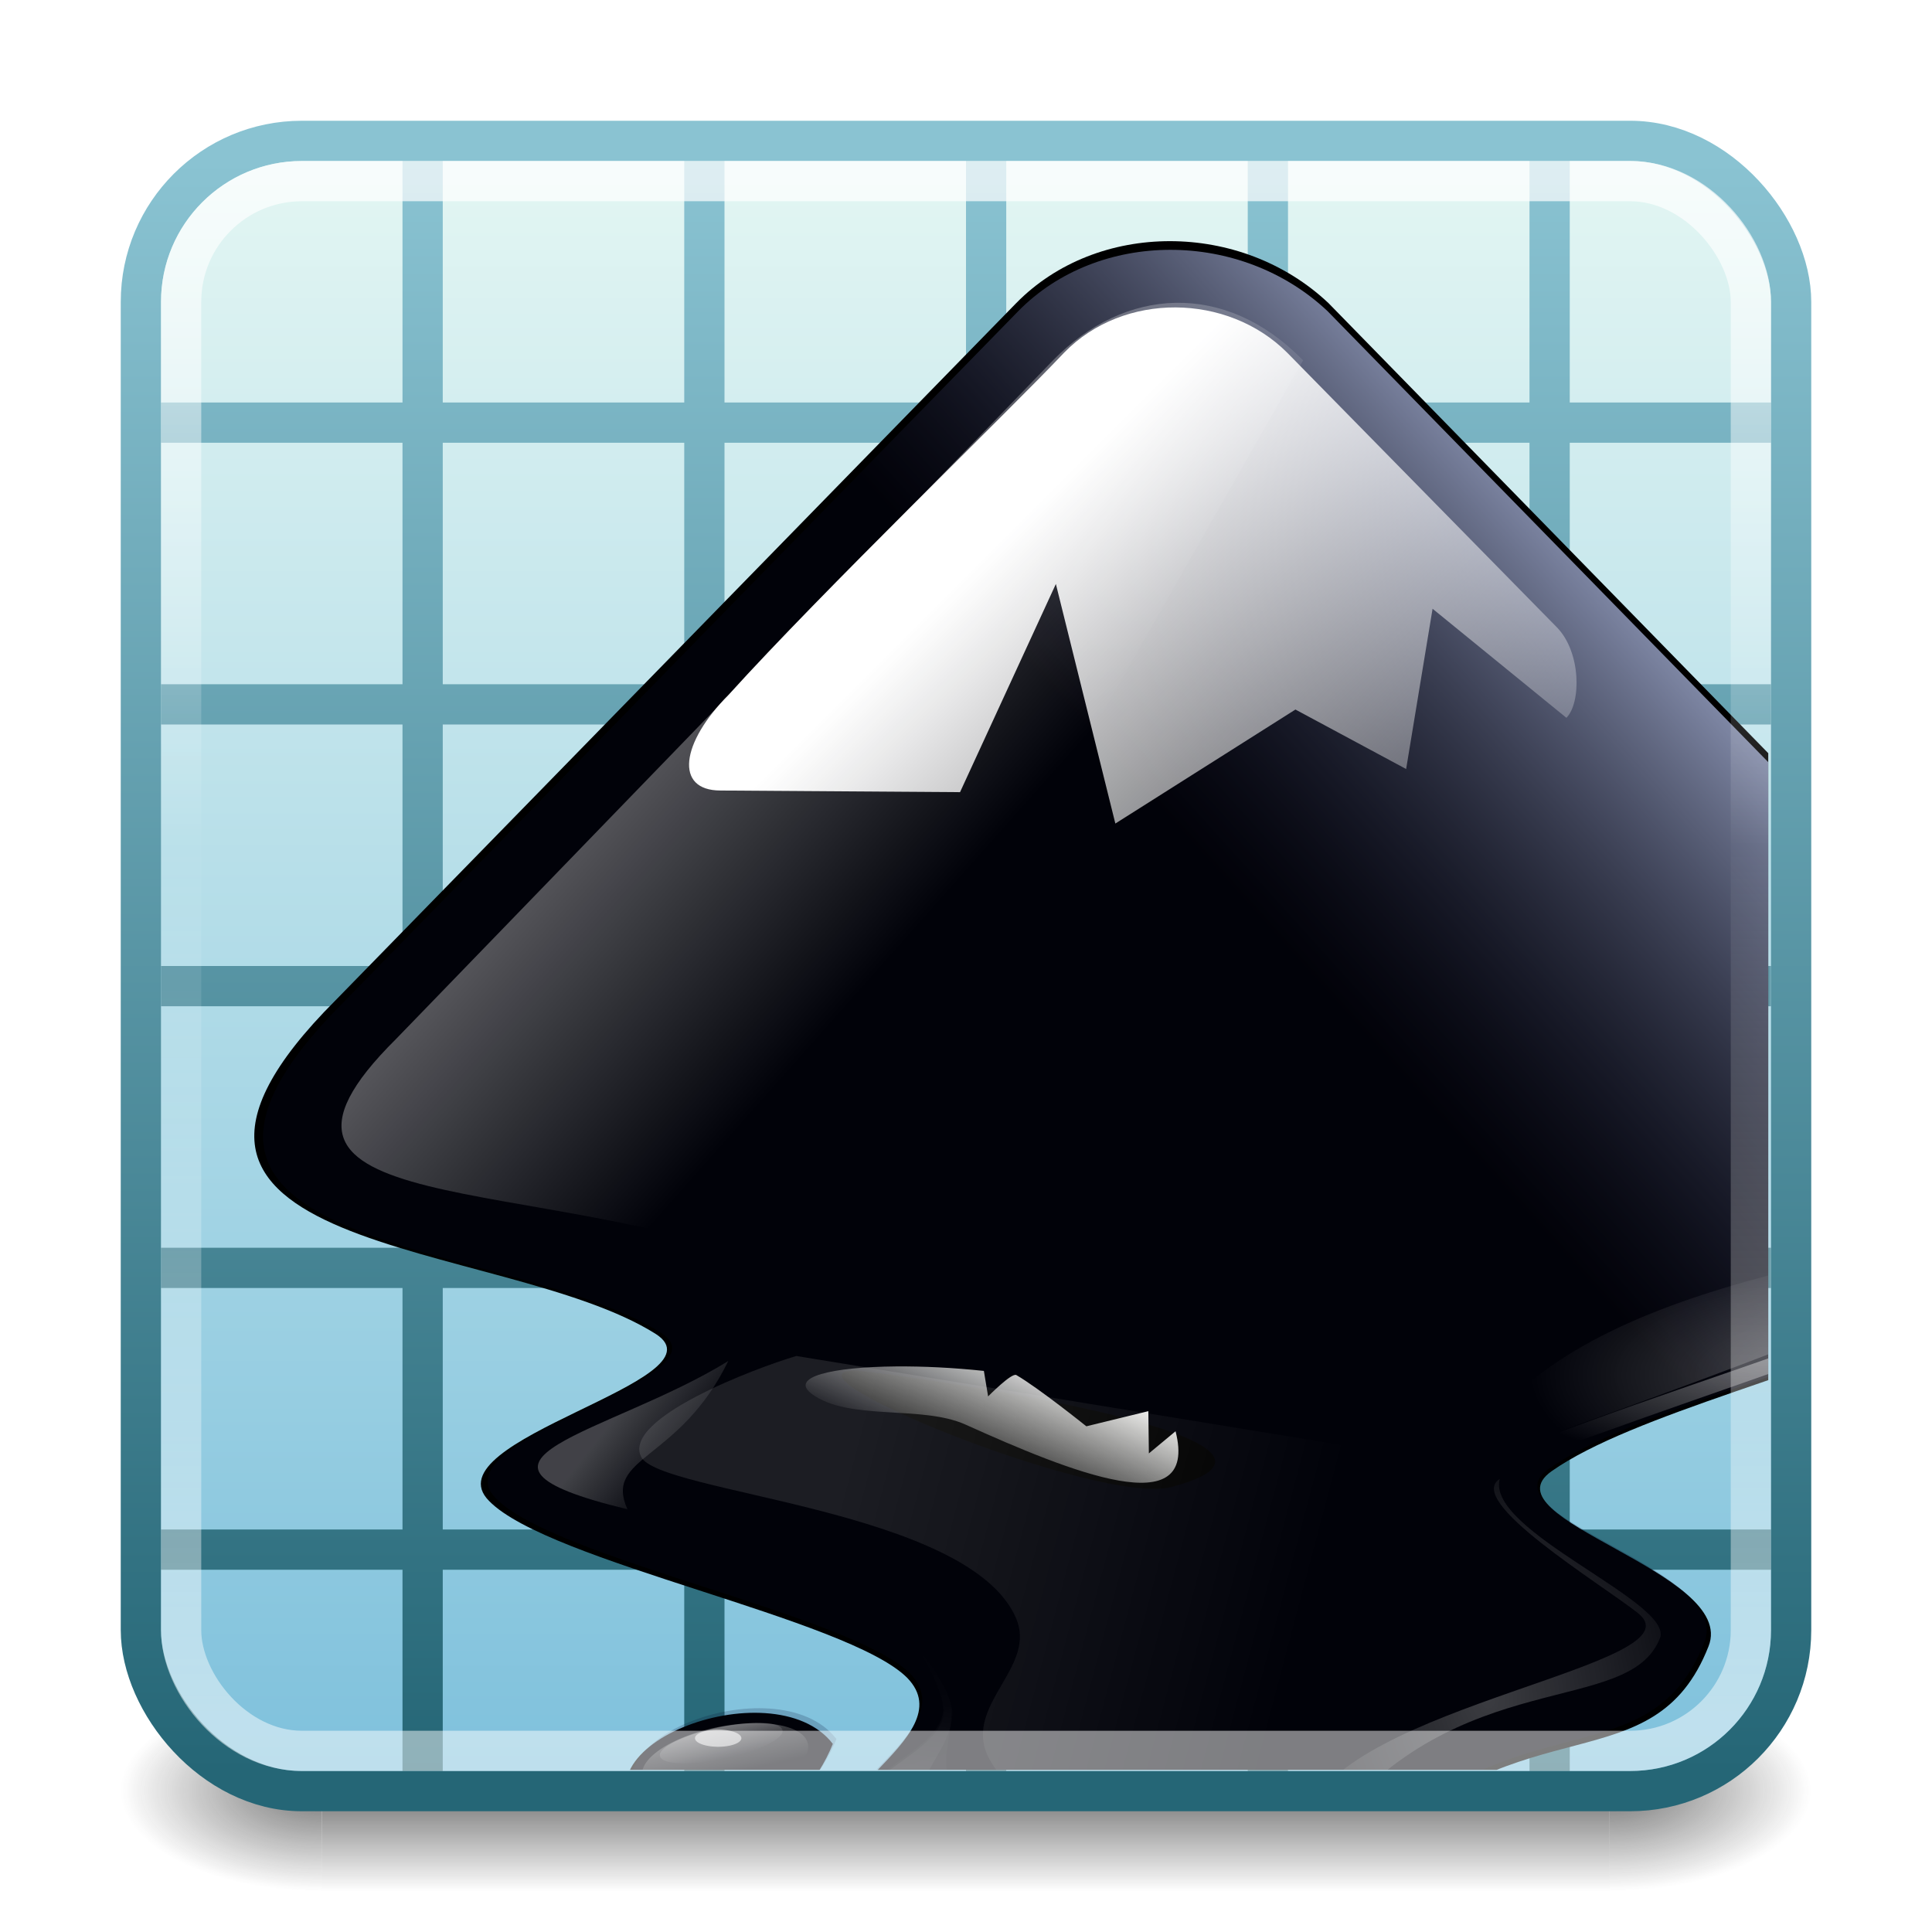 <?xml version="1.0" encoding="UTF-8" standalone="no"?>
<svg
   xmlns:dc="http://purl.org/dc/elements/1.1/"
   xmlns:cc="http://creativecommons.org/ns#"
   xmlns:rdf="http://www.w3.org/1999/02/22-rdf-syntax-ns#"
   xmlns:svg="http://www.w3.org/2000/svg"
   xmlns="http://www.w3.org/2000/svg"
   xmlns:xlink="http://www.w3.org/1999/xlink"
   xmlns:sodipodi="http://sodipodi.sourceforge.net/DTD/sodipodi-0.dtd"
   xmlns:inkscape="http://www.inkscape.org/namespaces/inkscape"
   viewBox="0 0 48 48"
   id="svg2"
   version="1.1"
   inkscape:version="0.91 r13725"
   width="100%"
   height="100%"
   sodipodi:docname="inkscape.svg">
  <sodipodi:namedview
     pagecolor="#ffffff"
     bordercolor="#666666"
     borderopacity="1"
     objecttolerance="10"
     gridtolerance="10"
     guidetolerance="10"
     inkscape:pageopacity="0"
     inkscape:pageshadow="2"
     inkscape:window-width="1366"
     inkscape:window-height="704"
     id="namedview49"
     showgrid="true"
     inkscape:zoom="8.3333335"
     inkscape:cx="25.542987"
     inkscape:cy="25.679112"
     inkscape:window-x="0"
     inkscape:window-y="27"
     inkscape:window-maximized="1"
     inkscape:current-layer="svg2">
    <inkscape:grid
       type="xygrid"
       id="grid3259" />
  </sodipodi:namedview>
  <defs
     id="defs4">
    <linearGradient
       inkscape:collect="always"
       id="linearGradient3132">
      <stop
         style="stop-color:#8ac3d2;stop-opacity:1"
         offset="0"
         id="stop3134" />
      <stop
         style="stop-color:#256676;stop-opacity:1"
         offset="1"
         id="stop3136" />
    </linearGradient>
    <linearGradient
       id="linearGradient3881">
      <stop
         style="stop-color:#8ac3d2;stop-opacity:1;"
         offset="0"
         id="stop3883" />
      <stop
         style="stop-color:#256676;stop-opacity:1;"
         offset="1"
         id="stop3885" />
    </linearGradient>
    <linearGradient
       id="linearGradient3873">
      <stop
         style="stop-color:#7fc1dc;stop-opacity:1;"
         offset="0"
         id="stop3875" />
      <stop
         style="stop-color:#e3f6f3;stop-opacity:1;"
         offset="1"
         id="stop3877" />
    </linearGradient>
    <linearGradient
       id="linearGradient4050-7">
      <stop
         id="stop4052-6"
         offset="0"
         style="stop-color:#ffffff;stop-opacity:0.71" />
      <stop
         style="stop-color:#ffffff;stop-opacity:0.027;"
         offset="0.429"
         id="stop4245" />
      <stop
         id="stop4054-0"
         offset="1"
         style="stop-color:#ffffff;stop-opacity:0.492" />
    </linearGradient>
    <linearGradient
       inkscape:collect="always"
       xlink:href="#linearGradient4050-7"
       id="linearGradient3425"
       gradientUnits="userSpaceOnUse"
       gradientTransform="matrix(0.999,0,0,1.035,-0.829,0.591)"
       x1="13.623"
       y1="3.836"
       x2="13.623"
       y2="40.857" />
    <filter
       color-interpolation-filters="sRGB"
       id="filter5845-5">
      <feGaussianBlur
         inkscape:collect="always"
         stdDeviation="1.241"
         id="feGaussianBlur5847-5" />
    </filter>
    <linearGradient
       id="linearGradient5805-9">
      <stop
         offset="0"
         style="stop-color:#ffffff;stop-opacity:1"
         id="stop5807-4" />
      <stop
         offset="1"
         style="stop-color:#ffffff;stop-opacity:0"
         id="stop5809-9" />
    </linearGradient>
    <linearGradient
       id="linearGradient5793-9">
      <stop
         offset="0"
         style="stop-color:#eeeeec;stop-opacity:1"
         id="stop5795-5" />
      <stop
         offset="1"
         style="stop-color:#eeeeec;stop-opacity:0"
         id="stop5797-4" />
    </linearGradient>
    <filter
       color-interpolation-filters="sRGB"
       id="filter5983-8"
       x="-0.083"
       width="1.165"
       y="-0.122"
       height="1.245">
      <feGaussianBlur
         inkscape:collect="always"
         stdDeviation="3.687"
         id="feGaussianBlur5985-3" />
    </filter>
    <linearGradient
       id="linearGradient5899-9">
      <stop
         offset="0"
         style="stop-color:#ffffff;stop-opacity:1"
         id="stop5901-9" />
      <stop
         offset="1"
         style="stop-color:#ffffff;stop-opacity:0"
         id="stop5903-3" />
    </linearGradient>
    <filter
       color-interpolation-filters="sRGB"
       id="filter8906-3"
       x="-0.085"
       width="1.171"
       y="-0.278"
       height="1.556">
      <feGaussianBlur
         inkscape:collect="always"
         stdDeviation="0.565"
         id="feGaussianBlur8908-7" />
    </filter>
    <linearGradient
       id="linearGradient8866-0">
      <stop
         offset="0"
         style="stop-color:#ffffff;stop-opacity:1"
         id="stop8868-3" />
      <stop
         offset="1"
         style="stop-color:#ffffff;stop-opacity:0"
         id="stop8870-0" />
    </linearGradient>
    <filter
       color-interpolation-filters="sRGB"
       id="filter8764-9"
       x="-0.074"
       width="1.149"
       y="-0.175"
       height="1.351">
      <feGaussianBlur
         inkscape:collect="always"
         stdDeviation="2.12"
         id="feGaussianBlur8766-2" />
    </filter>
    <linearGradient
       id="linearGradient8738-4">
      <stop
         offset="0"
         style="stop-color:#ffffff;stop-opacity:1"
         id="stop8740-8" />
      <stop
         offset="1"
         style="stop-color:#ffffff;stop-opacity:0"
         id="stop8742-4" />
    </linearGradient>
    <filter
       color-interpolation-filters="sRGB"
       id="filter8732-3"
       x="-0.078"
       width="1.156"
       y="-0.114"
       height="1.228">
      <feGaussianBlur
         inkscape:collect="always"
         stdDeviation="1.958"
         id="feGaussianBlur8734-5" />
    </filter>
    <linearGradient
       id="linearGradient8568-7">
      <stop
         offset="0"
         style="stop-color:#ffffff;stop-opacity:1"
         id="stop8570-9" />
      <stop
         offset="1"
         style="stop-color:#ffffff;stop-opacity:0"
         id="stop8572-1" />
    </linearGradient>
    <linearGradient
       gradientUnits="userSpaceOnUse"
       id="WhiteTransparent-3">
      <stop
         offset="0"
         style="stop-color:#ffffff;stop-opacity:1"
         id="stop7606-1" />
      <stop
         offset="1"
         style="stop-color:#ffffff;stop-opacity:0"
         id="stop7608-8" />
    </linearGradient>
    <filter
       color-interpolation-filters="sRGB"
       id="filter8490-0">
      <feGaussianBlur
         inkscape:collect="always"
         stdDeviation="2.416"
         id="feGaussianBlur8492-5" />
    </filter>
    <clipPath
       id="clipPath9086-1">
      <use
         xlink:href="#outline1"
         height="300"
         width="400"
         y="0"
         x="0"
         style="opacity:0.25;fill:#ffffff;fill-opacity:1"
         id="use9088-0"
         transform="translate(1.0095461e-6,0)" />
    </clipPath>
    <linearGradient
       gradientUnits="userSpaceOnUse"
       id="linearGradient5785-8">
      <stop
         offset="0"
         style="stop-color:#c0cdf9;stop-opacity:1"
         id="stop5787-7" />
      <stop
         offset="1"
         style="stop-color:#07092d;stop-opacity:0.288"
         id="stop5789-3" />
    </linearGradient>
    <clipPath
       id="clipoutline1">
      <path
         id="outline1"
         d="M 54.1,12.5 12.9,54.7 C -2.7,70.3 23,69 32.3,74.9 36.6,77.7 18.5,81.3 22.2,85 c 3.6,3.7 21.7,7.1 25.3,10.7 3.6,3.7 -7.3,7.6 -3.7,11.3 3.5,3.7 11.9,0.2 13.4,8.6 1.1,6.2 15.4,3.1 21.8,-2.2 4,-3.4 -6.9,-3.4 -3.3,-7.1 9,-9.1 17,-4.1 20.3,-12.5 1.8,-4.5 -13.6,-7.7 -9.5,-10.6 9.8,-6.9 45.8,-10.4 29.2,-27 L 73,12.5 c -5.3,-5 -14,-5 -18.9,0 z m -9.9,64.7 c 0.9,0 30.8,4 19.3,7.1 -4.4,1.2 -24.6,-7.1 -19.3,-7.1 z m 57.2,16.6 c 0,2.1 16.3,3.3 15.4,-0.5 -1.3,-6.4 -13.6,-5.9 -15.4,0.5 z m -69.5,11.1 c 3.7,3.2 9.3,-0.7 11.1,-5.2 -3.6,-4.7 -16.9,0.3 -11.1,5.2 z m 67.5,-6.7 c -4.6,4.2 0.8,8.6 5.3,5.7 1.2,-0.8 -0.1,-4.7 -5.3,-5.7 z" />
    </clipPath>
    <linearGradient
       inkscape:collect="always"
       xlink:href="#linearGradient5785-8"
       id="linearGradient3558"
       gradientUnits="userSpaceOnUse"
       x1="82.119"
       y1="20"
       x2="60"
       y2="40" />
    <linearGradient
       inkscape:collect="always"
       xlink:href="#WhiteTransparent-3"
       id="linearGradient3562"
       gradientUnits="userSpaceOnUse"
       gradientTransform="matrix(0.994,0,0,0.994,81.305,-24.564)"
       x1="60"
       y1="20"
       x2="90"
       y2="50" />
    <radialGradient
       inkscape:collect="always"
       xlink:href="#linearGradient8568-7"
       id="radialGradient3564"
       gradientUnits="userSpaceOnUse"
       gradientTransform="matrix(0.827,0,0,0.553,29.907,-49.976)"
       cx="116.31"
       cy="250.897"
       fx="116.31"
       fy="250.897"
       r="30.6" />
    <radialGradient
       inkscape:collect="always"
       xlink:href="#linearGradient8568-7"
       id="radialGradient3566"
       gradientUnits="userSpaceOnUse"
       gradientTransform="matrix(2.003,0,0,1.341,-132.875,-95.166)"
       cx="132.444"
       cy="251.994"
       fx="132.444"
       fy="251.994"
       r="30.6" />
    <radialGradient
       inkscape:collect="always"
       xlink:href="#linearGradient8738-4"
       id="radialGradient3568"
       gradientUnits="userSpaceOnUse"
       gradientTransform="matrix(0.526,0,0,0.223,69.653,12.807)"
       cx="210.25"
       cy="168.5"
       fx="210.25"
       fy="168.5"
       r="34.25" />
    <radialGradient
       inkscape:collect="always"
       xlink:href="#linearGradient8738-4"
       id="radialGradient3570"
       gradientUnits="userSpaceOnUse"
       gradientTransform="matrix(1,0,0,0.423,0,97.164)"
       cx="217.5"
       cy="182.082"
       fx="217.5"
       fy="182.082"
       r="34.25" />
    <linearGradient
       inkscape:collect="always"
       xlink:href="#linearGradient8866-0"
       id="linearGradient3580"
       gradientUnits="userSpaceOnUse"
       x1="231.625"
       y1="195.188"
       x2="231.75"
       y2="201.5" />
    <linearGradient
       inkscape:collect="always"
       xlink:href="#linearGradient8866-0"
       id="linearGradient3582"
       gradientUnits="userSpaceOnUse"
       x1="231.376"
       y1="195.621"
       x2="231.376"
       y2="200.071" />
    <linearGradient
       inkscape:collect="always"
       xlink:href="#linearGradient5899-9"
       id="linearGradient3584"
       gradientUnits="userSpaceOnUse"
       x1="95.5"
       y1="208.164"
       x2="153.5"
       y2="223.5" />
    <linearGradient
       inkscape:collect="always"
       xlink:href="#linearGradient5793-9"
       id="linearGradient3586"
       gradientUnits="userSpaceOnUse"
       gradientTransform="matrix(0.88,0,0,0.88,86.45,-15.39)"
       x1="57.225"
       y1="76.246"
       x2="53.632"
       y2="84.48" />
    <radialGradient
       inkscape:collect="always"
       xlink:href="#linearGradient5805-9"
       id="radialGradient3588"
       gradientUnits="userSpaceOnUse"
       gradientTransform="matrix(1.352,0,0,1.718,-63.706,-153.956)"
       cx="181.227"
       cy="214.551"
       fx="181.227"
       fy="214.551"
       r="22.466" />
    <linearGradient
       inkscape:collect="always"
       xlink:href="#WhiteTransparent-3"
       id="linearGradient3590"
       gradientUnits="userSpaceOnUse"
       gradientTransform="matrix(0.49,0,0,0.49,75.341,-34.227)"
       x1="73.712"
       y1="180.476"
       x2="82.754"
       y2="187.66" />
    <clipPath
       clipPathUnits="userSpaceOnUse"
       id="clipPath4117">
      <rect
         rx="7.086"
         ry="7.086"
         y="-20.668"
         x="83.553"
         height="96.764"
         width="96.764"
         id="rect4119"
         style="color:black;fill:black;fill-opacity:1;fill-rule:nonzero;stroke:none;stroke-width:1;marker:none;visibility:visible;display:inline;overflow:visible;enable-background:accumulate" />
    </clipPath>
    <linearGradient
       inkscape:collect="always"
       xlink:href="#linearGradient3873"
       id="linearGradient3879"
       x1="14"
       y1="44"
       x2="14"
       y2="4"
       gradientUnits="userSpaceOnUse" />
    <linearGradient
       inkscape:collect="always"
       xlink:href="#linearGradient3881"
       id="linearGradient3887"
       x1="23"
       y1="4"
       x2="23"
       y2="44"
       gradientUnits="userSpaceOnUse" />
    <linearGradient
       inkscape:collect="always"
       xlink:href="#WhiteTransparent-3"
       id="linearGradient3889"
       gradientUnits="userSpaceOnUse"
       gradientTransform="matrix(1.003,0,0,1.003,80.918,-24.945)"
       x1="24.333"
       y1="33.204"
       x2="46.038"
       y2="52.497" />
    <linearGradient
       inkscape:collect="always"
       xlink:href="#linearGradient3132"
       id="linearGradient3138"
       x1="11"
       y1="4"
       x2="11"
       y2="44"
       gradientUnits="userSpaceOnUse" />
    <radialGradient
       gradientTransform="matrix(1.813,0,0,1.4,29.418,-17.4)"
       gradientUnits="userSpaceOnUse"
       xlink:href="#linearGradient3688-166-749-2-324"
       id="radialGradient3013-896"
       fy="43.5"
       fx="4.993"
       r="2.5"
       cy="43.5"
       cx="4.993" />
    <linearGradient
       id="linearGradient3688-166-749-2-324">
      <stop
         offset="0"
         style="stop-color:#181818;stop-opacity:1"
         id="stop3216" />
      <stop
         offset="1"
         style="stop-color:#181818;stop-opacity:0"
         id="stop3218" />
    </linearGradient>
    <radialGradient
       gradientTransform="matrix(1.813,0,0,1.4,-18.582,-104.4)"
       gradientUnits="userSpaceOnUse"
       xlink:href="#linearGradient3688-166-749-2-324"
       id="radialGradient3015-826"
       fy="43.5"
       fx="4.993"
       r="2.5"
       cy="43.5"
       cx="4.993" />
    <linearGradient
       gradientUnits="userSpaceOnUse"
       xlink:href="#linearGradient3702-501-757-6-946"
       id="linearGradient4360"
       y2="39.999"
       x2="25.058"
       y1="47.028"
       x1="25.058"
       gradientTransform="matrix(1.034,0,0,1,-0.816,-3.7562839e-5)" />
    <linearGradient
       id="linearGradient3702-501-757-6-946">
      <stop
         offset="0"
         style="stop-color:#181818;stop-opacity:0"
         id="stop3228" />
      <stop
         offset="0.5"
         style="stop-color:#181818;stop-opacity:1"
         id="stop3230" />
      <stop
         offset="1"
         style="stop-color:#181818;stop-opacity:0"
         id="stop3232" />
    </linearGradient>
  </defs>
  <g
     transform="matrix(1.105,0,0,0.714,-2.526,13.429)"
     id="g3712-0"
     style="opacity:0.6">
    <rect
       width="4.524"
       height="7"
       x="38.476"
       y="40"
       id="rect2801-4"
       style="fill:url(#radialGradient3013-896);fill-opacity:1;stroke:none" />
    <rect
       width="4.524"
       height="7"
       x="-9.524"
       y="-47"
       transform="scale(-1,-1)"
       id="rect3696-8"
       style="fill:url(#radialGradient3015-826);fill-opacity:1;stroke:none" />
    <rect
       width="28.952"
       height="7"
       x="9.524"
       y="40"
       id="rect3700-7"
       style="fill:url(#linearGradient4360);fill-opacity:1;stroke:none" />
  </g>
  <rect
     style="color:#000000;display:inline;overflow:visible;visibility:visible;fill:url(#linearGradient3879);fill-opacity:1;fill-rule:nonzero;stroke:url(#linearGradient3887);stroke-width:1;stroke-linecap:round;stroke-linejoin:round;stroke-miterlimit:4;stroke-dasharray:none;stroke-dashoffset:0;stroke-opacity:1;marker:none;enable-background:accumulate"
     id="rect3117"
     width="41"
     height="41"
     x="3.5"
     y="3.5"
     ry="4" />
  <path
     style="color:black;fill:url(#linearGradient3138);fill-opacity:1;fill-rule:nonzero;stroke:none;stroke-width:1;marker:none;visibility:visible;display:inline;overflow:visible;enable-background:accumulate"
     d="M 10 4 L 10 10 L 4 10 L 4 11 L 10 11 L 10 17 L 4 17 L 4 18 L 10 18 L 10 24 L 4 24 L 4 25 L 10 25 L 10 31 L 4 31 L 4 32 L 10 32 L 10 38 L 4 38 L 4 39 L 10 39 L 10 44 L 11 44 L 11 39 L 17 39 L 17 44 L 18 44 L 18 39 L 24 39 L 24 44 L 25 44 L 25 39 L 31 39 L 31 44 L 32 44 L 32 39 L 38 39 L 38 44 L 39 44 L 39 39 L 44 39 L 44 38 L 39 38 L 39 32 L 44 32 L 44 31 L 39 31 L 39 25 L 44 25 L 44 24 L 39 24 L 39 18 L 44 18 L 44 17 L 39 17 L 39 11 L 44 11 L 44 10 L 39 10 L 39 4 L 38 4 L 38 10 L 32 10 L 32 4 L 31 4 L 31 10 L 25 10 L 25 4 L 24 4 L 24 10 L 18 10 L 18 4 L 17 4 L 17 10 L 11 10 L 11 4 L 10 4 z M 11 11 L 17 11 L 17 17 L 11 17 L 11 11 z M 18 11 L 24 11 L 24 17 L 18 17 L 18 11 z M 25 11 L 31 11 L 31 17 L 25 17 L 25 11 z M 32 11 L 38 11 L 38 17 L 32 17 L 32 11 z M 11 18 L 17 18 L 17 24 L 11 24 L 11 18 z M 18 18 L 24 18 L 24 24 L 18 24 L 18 18 z M 25 18 L 31 18 L 31 24 L 25 24 L 25 18 z M 32 18 L 38 18 L 38 24 L 32 24 L 32 18 z M 11 25 L 17 25 L 17 31 L 11 31 L 11 25 z M 18 25 L 24 25 L 24 31 L 18 31 L 18 25 z M 25 25 L 31 25 L 31 31 L 25 31 L 25 25 z M 32 25 L 38 25 L 38 31 L 32 31 L 32 25 z M 11 32 L 17 32 L 17 38 L 11 38 L 11 32 z M 18 32 L 24 32 L 24 38 L 18 38 L 18 32 z M 25 32 L 31 32 L 31 38 L 25 38 L 25 32 z M 32 32 L 38 32 L 38 38 L 32 38 L 32 32 z "
     id="rect3089" />
  <style
     id="style26"
     type="text/css" />
  <g
     id="g3533"
     transform="matrix(0.413,0,0,0.413,-30.539,12.544)"
     clip-path="url(#clipPath4117)">
    <path
       style="fill:black;fill-opacity:1"
       id="use7631"
       d="M 135.077,-12.139 94.126,29.805 c -15.505,15.505 10.039,14.213 19.282,20.078 4.274,2.783 -13.716,6.361 -10.039,10.039 3.578,3.678 21.569,7.057 25.147,10.635 3.578,3.678 -7.256,7.554 -3.678,11.232 3.479,3.678 11.828,0.199 13.319,8.548 1.093,6.162 15.307,3.081 21.668,-2.187 3.976,-3.379 -6.858,-3.379 -3.28,-7.057 8.945,-9.045 16.897,-4.075 20.177,-12.424 1.789,-4.473 -13.518,-7.653 -9.442,-10.536 9.741,-6.858 45.522,-10.337 29.023,-26.836 l -42.441,-43.435 c -5.268,-4.97 -13.915,-4.97 -18.785,0 z m 47.013,80.807 c 0,2.087 16.201,3.28 15.307,-0.497 -1.292,-6.361 -13.518,-5.864 -15.307,0.497 z m -69.079,11.033 c 3.678,3.181 9.244,-0.696 11.033,-5.168 -3.578,-4.672 -16.798,0.298 -11.033,5.168 z m 67.091,-6.659 c -4.572,4.175 0.795,8.548 5.268,5.665 1.193,-0.795 -0.099,-4.672 -5.268,-5.665 z"
       inkscape:connector-curvature="0" />
    <path
       style="fill:none"
       id="use7639"
       d="M 135.077,-12.139 94.126,29.805 c -15.505,15.505 10.039,14.213 19.282,20.078 4.274,2.783 -13.716,6.361 -10.039,10.039 3.578,3.678 21.569,7.057 25.147,10.635 3.578,3.678 -7.256,7.554 -3.678,11.232 3.479,3.678 11.828,0.199 13.319,8.548 1.093,6.162 15.307,3.081 21.668,-2.187 3.976,-3.379 -6.858,-3.379 -3.28,-7.057 8.945,-9.045 16.897,-4.075 20.177,-12.424 1.789,-4.473 -13.518,-7.653 -9.442,-10.536 9.741,-6.858 45.522,-10.337 29.023,-26.836 l -42.441,-43.435 c -5.268,-4.97 -13.915,-4.97 -18.785,0 z m 47.013,80.807 c 0,2.087 16.201,3.28 15.307,-0.497 -1.292,-6.361 -13.518,-5.864 -15.307,0.497 z m -69.079,11.033 c 3.678,3.181 9.244,-0.696 11.033,-5.168 -3.578,-4.672 -16.798,0.298 -11.033,5.168 z m 67.091,-6.659 c -4.572,4.175 0.795,8.548 5.268,5.665 1.193,-0.795 -0.099,-4.672 -5.268,-5.665 z"
       inkscape:connector-curvature="0" />
    <use
       xlink:href="#outline1"
       height="300"
       width="400"
       y="0"
       x="0"
       style="opacity:0.67;fill:url(#linearGradient3558);filter:url(#filter8490-0)"
       id="use7641"
       clip-path="url(#clipPath9086-1)"
       transform="matrix(0.985,0,0,0.985,81.906,-23.963)" />
    <path
       style="opacity:0.505;fill:url(#linearGradient3889);stroke:none"
       id="path7643"
       d="m 97.769,32.13 c -11.134,11.034 8.426,7.924 23.472,13.842 l 31.095,-54.667 c -4.714,-4.815 -10.733,-4.414 -15.046,0 L 97.769,32.13 z"
       inkscape:connector-curvature="0" />
    <path
       style="fill:url(#linearGradient3562)"
       id="icecap"
       d="m 151.377,-9.158 16.201,16.499 c 1.491,1.491 1.491,4.572 0.596,5.467 l -8.051,-6.56 -1.59,9.641 -6.659,-3.578 -10.834,6.858 -3.578,-14.412 -5.765,12.524 -14.412,-0.099 c -2.783,0 -2.385,-2.882 0.497,-5.765 5.665,-6.262 16.698,-16.897 20.177,-20.575 3.578,-3.678 9.84,-3.578 13.418,0 z"
       inkscape:connector-curvature="0" />
    <path
       style="opacity:0.217;fill:url(#radialGradient3564);fill-opacity:1;fill-rule:evenodd;stroke:none"
       id="path8566"
       d="m 129.141,68.786 c 0,0 1.759,2.685 1.579,3.948 -0.352,2.479 -5.691,3.716 -4.508,5.922 1.169,2.18 5.381,0.944 8.917,3.224 3.521,2.27 2.574,6.897 5.133,8.061 4.99,2.27 18.096,-3.915 17.438,-3.784 -0.658,0.132 -12.935,2.682 -15.698,0.445 -3.151,-2.551 -4.055,-4.333 -6.379,-5.841 -2.178,-1.413 -5.238,-1.99 -5.95,-3.147 -0.712,-1.157 1.426,-2.65 1.574,-4.881 0.089,-1.339 -2.106,-3.948 -2.106,-3.948 z"
       inkscape:connector-curvature="0" />
    <path
       style="opacity:0.276;fill:url(#radialGradient3566);fill-opacity:1;fill-rule:evenodd;stroke:none;filter:url(#filter8732-3)"
       id="path8718"
       transform="matrix(0.526,0,0,0.526,69.653,-38.344)"
       d="m 113,203.5 c 0,0 3.34,5.101 3,7.5 -0.668,4.709 -10.809,7.058 -8.562,11.25 2.22,4.141 10.221,1.794 16.938,6.125 6.688,4.312 4.889,13.101 9.75,15.312 9.479,4.312 34.375,-7.438 33.125,-7.188 -41.34,0.157 -33.625,-10.495 -49.562,-17.5 -2.303,-1.012 -0.968,-3.763 -0.688,-8 0.169,-2.544 -4,-7.5 -4,-7.5 z"
       inkscape:connector-curvature="0" />
    <path
       style="opacity:0.453;fill:url(#radialGradient3568);fill-opacity:1;fill-rule:evenodd;stroke:none"
       id="path8736"
       d="m 166.123,57.336 c 19.533,-7.188 25.808,-8.176 32.244,-14.609 -7.455,6.293 -23.215,9.668 -36.061,15.267 l 3.817,-0.658 z"
       inkscape:connector-curvature="0" />
    <path
       style="opacity:0.512;fill:url(#radialGradient3570);fill-opacity:1;fill-rule:evenodd;stroke:none;filter:url(#filter8764-9)"
       id="path8746"
       transform="matrix(0.526,0,0,0.526,69.653,-39.265)"
       d="m 183.25,181.75 c 61.104,-21.655 50.774,-21.531 61.25,-27.75 -19.428,7.437 -55.734,8.23 -68.5,29 l 7.25,-1.25 z"
       inkscape:connector-curvature="0" />
    <g
       id="g9018"
       transform="matrix(0.874,-0.192,0.232,0.692,61.218,11.939)">
      <path
         style="opacity:0.286;fill:url(#linearGradient3580);fill-opacity:1;fill-rule:nonzero;stroke:none;stroke-width:1;marker:none;visibility:visible;display:inline;overflow:visible;enable-background:accumulate"
         id="path9006"
         transform="matrix(0.53,0,0,0.53,-84.416,-4.728)"
         d="m 237.875,199.062 a 7.938,2.438 0 1 1 -15.875,0 7.938,2.438 0 1 1 15.875,0 z"
         inkscape:connector-curvature="0" />
      <path
         style="opacity:0.621;fill:url(#linearGradient3582);fill-opacity:1;fill-rule:nonzero;stroke:none;stroke-width:1;marker:none;visibility:visible;display:inline;overflow:visible;filter:url(#filter8906-3);enable-background:accumulate"
         id="path9008"
         transform="matrix(0.713,0,0,1.141,-126.61,-124.892)"
         d="m 237.875,199.062 a 7.938,2.438 0 1 1 -15.875,0 7.938,2.438 0 1 1 15.875,0 z"
         inkscape:connector-curvature="0" />
    </g>
    <path
       style="opacity:0.325;fill:url(#linearGradient3584);fill-opacity:1;fill-rule:evenodd;stroke:none;filter:url(#filter5983-8)"
       id="path5897"
       transform="matrix(0.485,0,0,0.485,75.529,-32.221)"
       d="m 95.5,172 c -5.091,1.502 -21.592,7.737 -19.25,12.5 2.244,4.563 40.611,6.401 46.5,20 2.568,5.93 -5.892,10.403 -3.75,16.5 1.65,4.695 14.412,16.491 22.486,22.068 6.333,4.374 14.651,-3.522 11.264,-10.068 -5.396,-10.428 18.443,-23.199 29.25,-29 6.305,-3.384 -13,-20 -13,-20 0,0 -73.5,-12 -73.5,-12 z"
       inkscape:connector-curvature="0" />
    <path
       style="opacity:0.478;fill:url(#radialGradient3588);fill-opacity:1;fill-rule:evenodd;stroke:none;filter:url(#filter5845-5)"
       id="path5803"
       transform="matrix(0.485,0,0,0.485,75.529,-32.221)"
       d="m 182.75,187.25 c -1.76,6.478 21.628,15.28 19.875,19.75 -3.859,9.842 -24.976,3.138 -41.125,23.75 -2.313,2.953 3.25,13.5 2.5,12.25 -0.75,-1.25 -6.465,-9.963 -5,-14.25 4.594,-13.445 49.013,-18.457 40.875,-24.875 -4.68,-3.691 -21.505,-13.887 -17.125,-16.625 z"
       inkscape:connector-curvature="0" />
    <path
       style="opacity:0.586;fill:white;fill-opacity:1;fill-rule:nonzero;stroke:none;stroke-width:1;marker:none;visibility:visible;display:inline;overflow:visible;enable-background:accumulate"
       id="path6045"
       d="m 118.543,74.191 a 1.395,0.516 0 0 1 -2.791,0 1.395,0.516 0 1 1 2.791,0 z"
       inkscape:connector-curvature="0" />
    <path
       style="opacity:0.251;fill:url(#linearGradient3590);fill-opacity:1;fill-rule:nonzero;stroke:none;stroke-width:2.048;marker:none;visibility:visible;display:inline;overflow:visible;enable-background:accumulate"
       id="path5049"
       d="m 117.755,51.501 c -7.11,4.397 -18.163,5.998 -6.067,8.918 -1.441,-3.209 3.12,-2.855 6.067,-8.918 z"
       inkscape:connector-curvature="0" />
    <path
       style="fill:url(#linearGradient3586);fill-opacity:1;fill-rule:evenodd;stroke:none"
       id="path5783"
       d="m 122.794,53.493 c 2.218,1.629 6.597,0.647 9.226,1.831 6.311,2.842 14.069,6.009 12.642,0.402 0,0 -1.606,1.334 -1.606,1.334 0,0 -0.031,-2.542 -0.031,-2.542 0,0 -3.729,0.911 -3.729,0.911 0,0 -2.889,-2.319 -4.213,-3.083 -0.277,-0.16 -1.697,1.285 -1.697,1.285 0,0 -0.255,-1.534 -0.255,-1.534 -1.846,-0.196 -3.674,-0.283 -5.283,-0.27 -3.857,0.031 -6.46,0.634 -5.052,1.668 z"
       inkscape:connector-curvature="0" />
  </g>
  <rect
     width="39"
     height="39"
     ry="3"
     x="4.5"
     y="4.5"
     id="rect4513"
     style="color:#000000;display:inline;overflow:visible;visibility:visible;opacity:1;fill:none;stroke:url(#linearGradient3425);stroke-width:1;stroke-linecap:butt;stroke-linejoin:miter;stroke-miterlimit:4;stroke-dasharray:none;stroke-dashoffset:0;stroke-opacity:1;marker:none;enable-background:accumulate" />
</svg>
